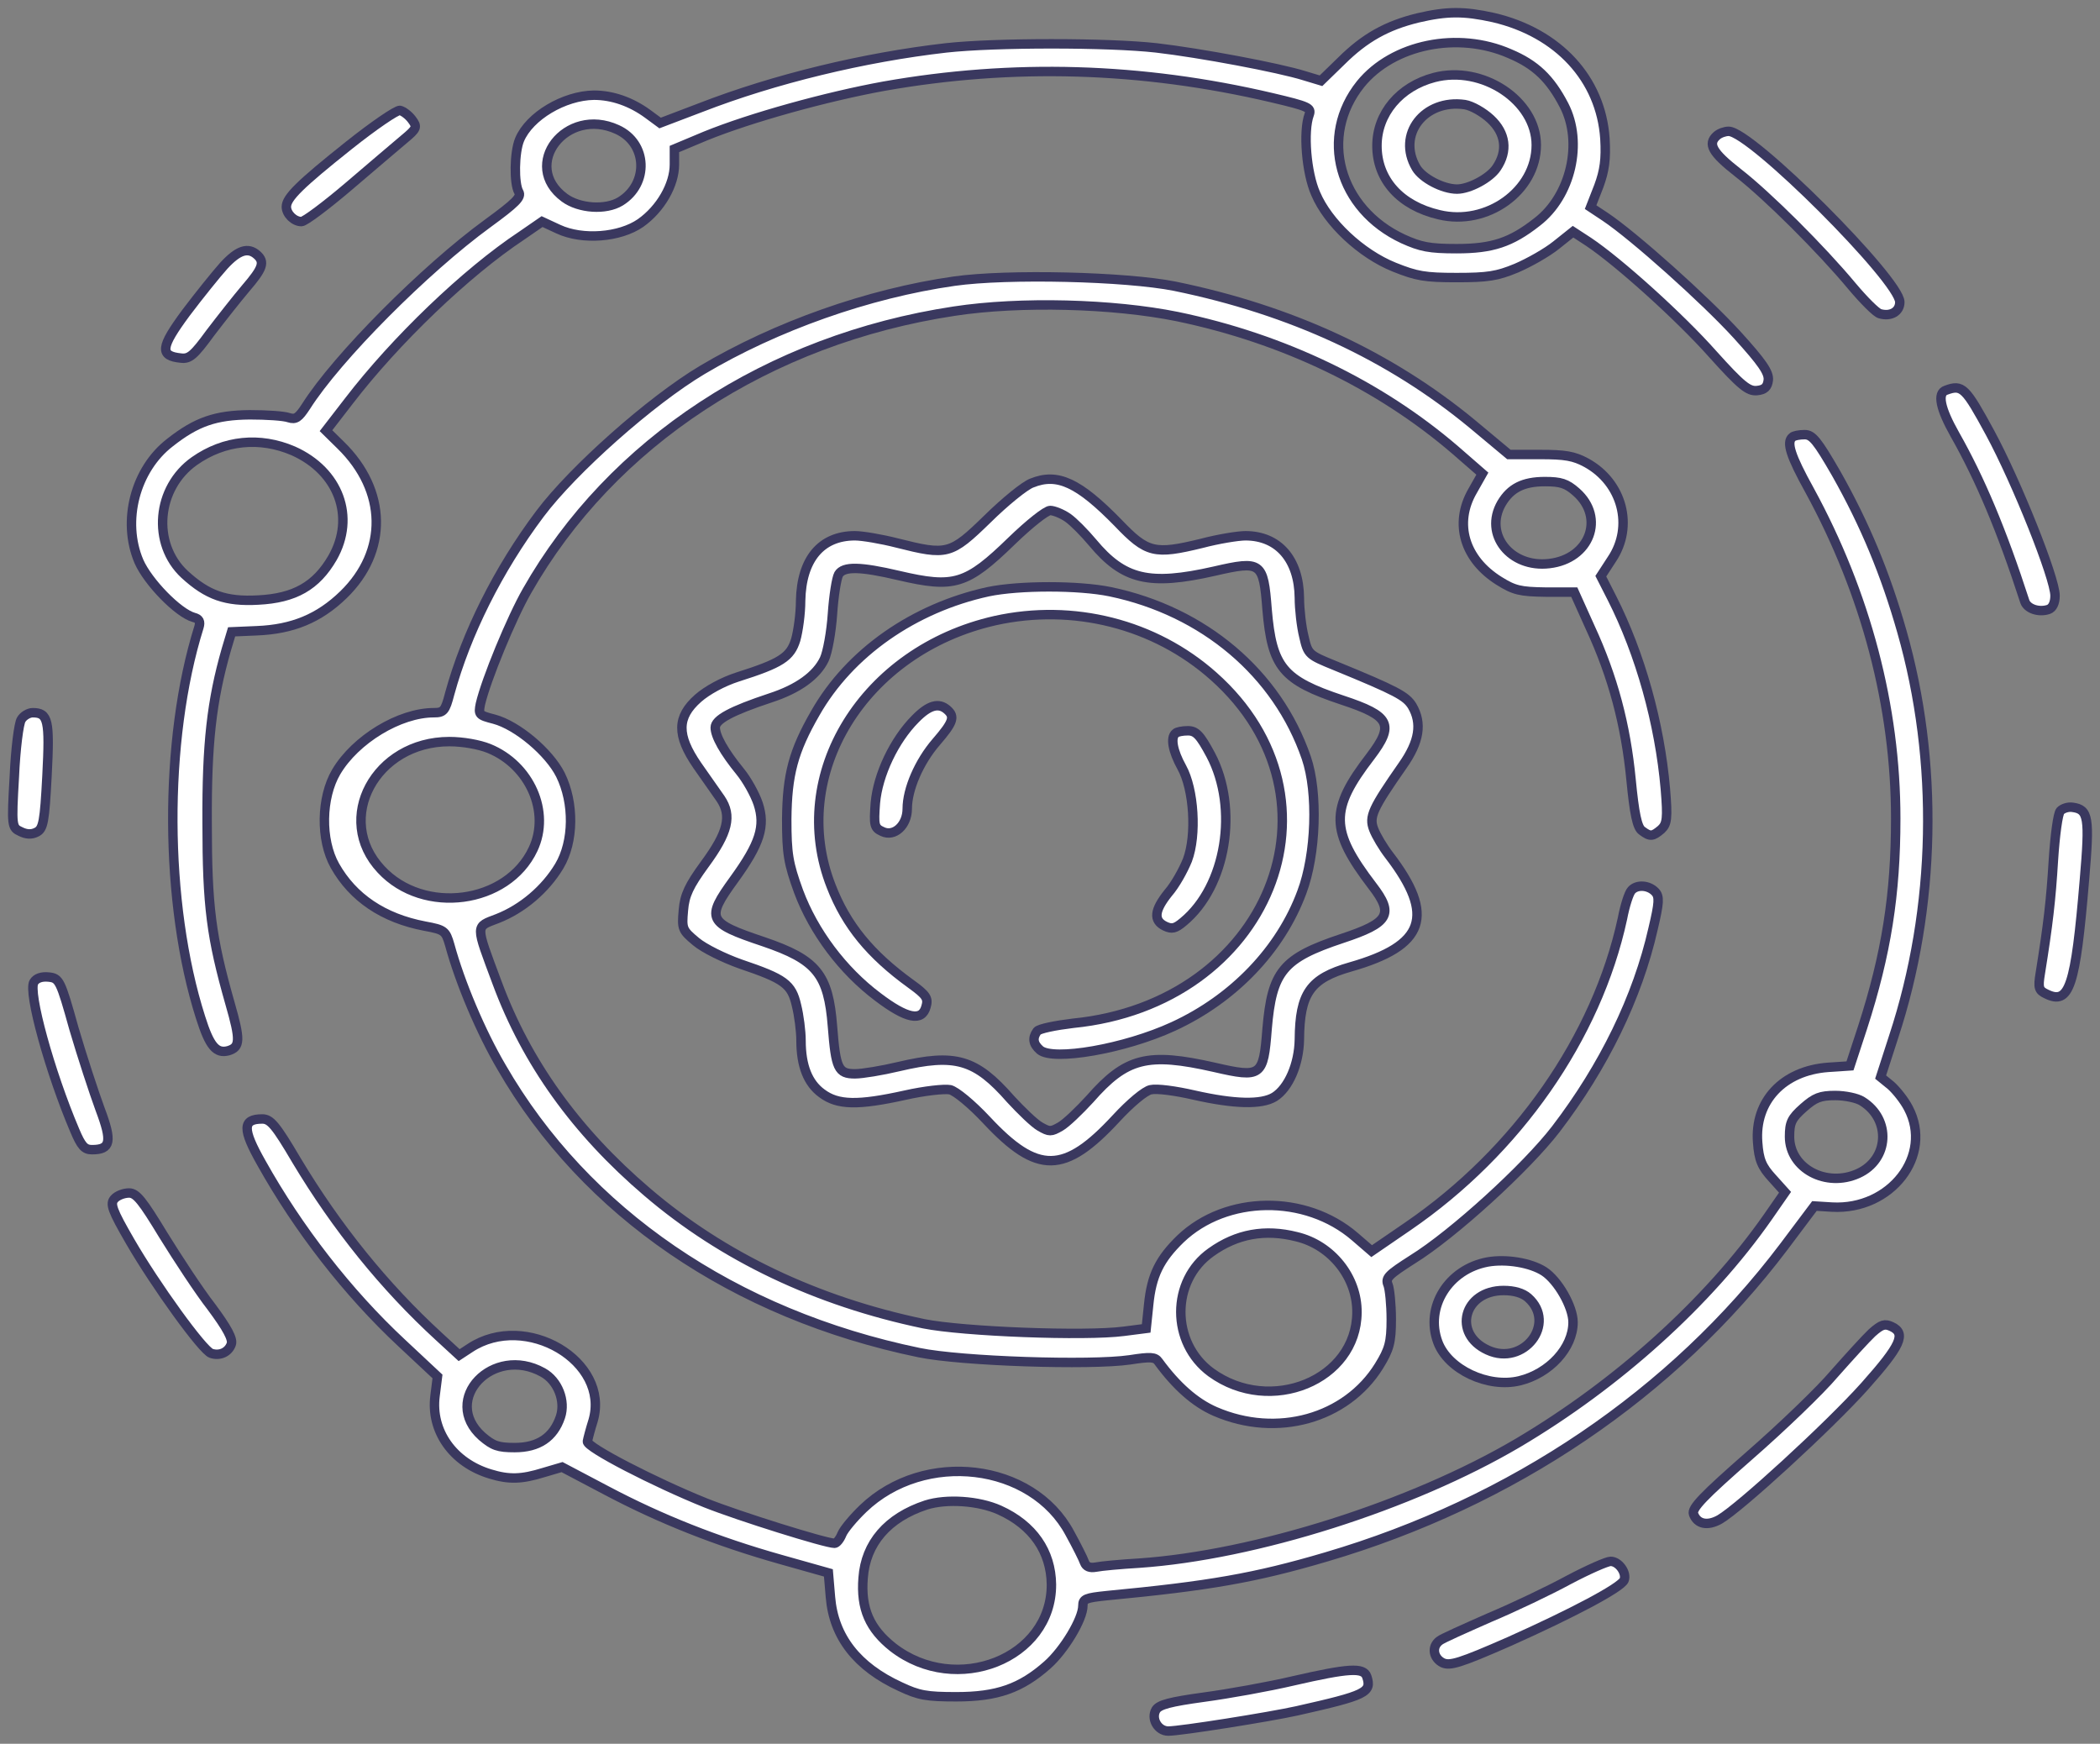 <svg width="165" height="137" viewBox="0 0 165 137" fill="none" xmlns="http://www.w3.org/2000/svg">
<rect x="0" y="0" width="165" height="137" fill="#808080" stroke="none"/>
<path d="M111.401 1.408C108.961 2.004 107.228 2.968 105.399 4.784L103.794 6.344L102.478 5.947C100.489 5.323 94.294 4.16 90.86 3.763C87.073 3.337 78.183 3.337 74.332 3.763C67.881 4.5 60.852 6.203 55.075 8.444L51.866 9.664L50.903 8.955C49.587 7.99 48.111 7.479 46.667 7.479C44.324 7.508 41.596 9.125 40.826 10.969C40.408 11.962 40.376 14.43 40.761 15.083C40.986 15.48 40.537 15.934 38.322 17.551C33.412 21.126 26.48 28.077 24.041 31.935C23.463 32.815 23.238 32.985 22.693 32.815C22.307 32.673 20.927 32.588 19.611 32.588C16.948 32.616 15.439 33.127 13.353 34.772C10.625 36.872 9.566 40.929 10.914 44.106C11.62 45.723 13.995 48.163 15.215 48.504C15.664 48.617 15.76 48.844 15.632 49.27C12.84 58.178 12.904 71.002 15.76 79.939C16.466 82.18 16.98 82.804 17.943 82.549C18.873 82.265 18.905 81.726 18.071 78.832C16.595 73.641 16.274 71.201 16.274 64.647C16.242 58.434 16.627 55.057 17.782 51.029L18.199 49.639L20.189 49.553C22.981 49.44 25.067 48.589 26.993 46.716C30.491 43.312 30.427 38.545 26.768 34.971L25.613 33.836L27.41 31.509C31.069 26.743 36.621 21.409 40.986 18.516L42.591 17.409L43.875 18.005C45.768 18.884 48.689 18.657 50.326 17.523C51.898 16.416 52.989 14.515 52.989 12.927V11.707L55.428 10.685C58.991 9.238 64.928 7.593 69.454 6.77C79.563 4.983 89.673 5.266 99.943 7.678C102.831 8.359 103.056 8.472 102.864 9.011C102.382 10.316 102.639 13.579 103.377 15.225C104.34 17.494 106.939 19.934 109.539 20.984C111.304 21.693 111.946 21.807 114.449 21.807C116.889 21.807 117.627 21.693 119.135 21.069C120.13 20.643 121.542 19.849 122.28 19.253L123.596 18.203L124.816 18.998C127.191 20.587 132.005 24.927 134.572 27.821C136.819 30.318 137.365 30.744 138.039 30.687C138.648 30.63 138.873 30.403 138.937 29.864C139.001 29.268 138.456 28.474 136.498 26.318C133.963 23.537 128.378 18.544 126.132 17.04L124.976 16.274L125.618 14.629C126.068 13.409 126.196 12.501 126.1 10.884C125.779 6.203 122.441 2.571 117.338 1.379C115.027 0.869 113.711 0.869 111.401 1.408ZM118.622 4.217C120.644 5.068 121.799 6.174 122.89 8.274C124.399 11.196 123.436 15.395 120.772 17.438C118.718 19.055 117.242 19.537 114.449 19.537C112.299 19.537 111.625 19.395 110.245 18.771C105.174 16.416 103.602 10.713 106.907 6.6C109.443 3.479 114.546 2.429 118.622 4.217ZM48.496 10.175C50.871 11.253 50.999 14.43 48.753 15.82C47.598 16.53 45.511 16.388 44.356 15.537C40.89 12.983 44.484 8.33 48.496 10.175ZM23.046 35.425C26.608 37.014 27.956 40.617 26.127 43.822C24.843 46.035 23.142 47 20.285 47.142C17.75 47.284 16.306 46.773 14.509 45.128C11.909 42.716 12.294 38.319 15.279 36.219C17.622 34.574 20.414 34.29 23.046 35.425Z" fill="white" stroke="#3A385F" stroke-width="0.742"/>
<path d="M112.684 6.089C109.988 6.798 108.19 8.926 108.19 11.451C108.19 14.118 110.02 16.161 113.069 16.87C116.824 17.778 120.707 14.998 120.707 11.395C120.707 7.905 116.471 5.096 112.684 6.089ZM117.113 9.352C118.3 10.458 118.493 11.848 117.594 13.182C117.048 14.005 115.444 14.856 114.481 14.856C113.358 14.856 111.753 14.005 111.271 13.182C109.731 10.572 111.913 7.763 115.091 8.217C115.636 8.302 116.535 8.813 117.113 9.352Z" fill="white" stroke="#3A385F" stroke-width="0.742"/>
<path d="M27.41 11.423C23.559 14.487 22.5 15.537 22.5 16.246C22.5 16.813 23.109 17.409 23.687 17.409C23.944 17.409 25.613 16.161 27.41 14.629C29.175 13.125 31.133 11.451 31.743 10.941C32.77 10.089 32.802 9.976 32.352 9.38C32.096 9.04 31.678 8.728 31.422 8.671C31.165 8.643 29.368 9.862 27.41 11.423Z" fill="white" stroke="#3A385F" stroke-width="0.742"/>
<path d="M134.893 10.657C134.155 11.309 134.54 11.99 136.53 13.551C138.872 15.367 143.109 19.594 145.516 22.488C146.447 23.594 147.409 24.559 147.698 24.644C148.565 24.899 149.271 24.474 149.271 23.736C149.271 22.005 137.589 10.316 135.823 10.316C135.535 10.316 135.117 10.458 134.893 10.657Z" fill="white" stroke="#3A385F" stroke-width="0.742"/>
<path d="M17.589 20.87C16.979 21.551 15.631 23.225 14.604 24.587C12.614 27.282 12.518 27.963 14.219 28.133C14.893 28.218 15.246 27.906 16.53 26.147C17.397 25.013 18.648 23.424 19.323 22.629C20.639 21.097 20.831 20.587 20.189 20.019C19.483 19.395 18.713 19.651 17.589 20.87Z" fill="white" stroke="#3A385F" stroke-width="0.742"/>
<path d="M74.973 22.09C68.201 23.055 60.948 25.637 55.171 29.069C51.127 31.481 45.03 36.9 42.43 40.361C39.124 44.759 36.621 49.809 35.337 54.49C34.984 55.852 34.856 55.993 34.086 55.993C31.39 55.993 27.924 58.093 26.415 60.646C25.228 62.661 25.163 65.98 26.319 68.023C27.731 70.519 30.106 72.137 33.38 72.761C34.92 73.044 35.016 73.13 35.337 74.236C36.14 77.187 37.776 81.073 39.413 83.854C45.992 95.259 57.675 103.26 72.213 106.267C75.487 106.948 85.693 107.288 88.774 106.834C90.411 106.579 90.764 106.607 91.02 106.976C92.433 108.906 93.909 110.211 95.481 110.892C100.328 112.991 105.784 111.459 108.351 107.317C109.154 106.012 109.314 105.473 109.314 103.657C109.314 102.494 109.186 101.245 109.057 100.933C108.833 100.394 109.121 100.139 110.983 98.947C114.192 96.961 119.937 91.713 122.248 88.705C126.003 83.797 128.667 78.35 129.886 72.959C130.368 70.917 130.4 70.434 130.047 70.066C129.533 69.526 128.603 69.47 128.185 69.952C127.993 70.151 127.672 71.144 127.479 72.165C125.457 81.499 119.199 90.464 110.63 96.337L107.773 98.295L106.458 97.16C102.574 93.812 96.348 93.897 92.754 97.33C91.117 98.919 90.475 100.196 90.25 102.522L90.058 104.366L88.292 104.593C85.276 104.99 75.647 104.622 72.566 103.997C64.158 102.238 56.808 98.749 50.839 93.642C45.254 88.876 41.371 83.457 39.06 77.215C37.327 72.562 37.327 72.846 39.092 72.165C41.05 71.399 42.847 69.867 43.938 68.051C45.094 66.122 45.126 63.086 44.035 60.873C43.136 59.086 40.633 56.986 38.836 56.504C37.616 56.192 37.584 56.135 37.744 55.313C38.194 53.383 40.183 48.56 41.403 46.432C48.046 34.744 60.371 26.658 74.973 24.445C80.173 23.651 87.458 23.849 92.497 24.87C100.841 26.601 108.383 30.233 114.353 35.368L116.471 37.212L115.701 38.574C114.224 41.127 115.059 43.936 117.787 45.638C118.974 46.376 119.424 46.489 121.446 46.518H123.692L124.944 49.298C126.741 53.185 127.736 56.958 128.153 61.242C128.41 63.909 128.635 65.016 129.02 65.271C129.662 65.753 129.854 65.725 130.528 65.157C130.977 64.732 131.042 64.306 130.849 61.98C130.4 56.845 128.891 51.397 126.645 46.971L125.778 45.269L126.645 43.936C128.378 41.354 127.479 37.921 124.655 36.361C123.66 35.822 122.986 35.708 120.996 35.708H118.557L115.701 33.325C109.218 27.963 101.451 24.36 92.304 22.487C88.453 21.721 79.178 21.494 74.973 22.09ZM123.853 38.659C126.131 40.673 124.912 43.907 121.734 44.276C118.685 44.645 116.567 41.978 117.979 39.538C118.685 38.347 119.68 37.836 121.381 37.836C122.633 37.836 123.082 37.978 123.853 38.659ZM38.418 58.802C41.628 60.107 43.264 63.796 41.884 66.718C39.862 71.03 33.283 71.91 29.945 68.307C26.223 64.335 29.496 58.263 35.305 58.263C36.364 58.263 37.648 58.49 38.418 58.802ZM101.868 97.16C104.628 97.812 106.65 100.366 106.618 103.118C106.586 108.423 99.814 111.204 95.16 107.827C91.983 105.501 91.983 100.621 95.16 98.38C97.182 96.933 99.397 96.536 101.868 97.16Z" fill="white" stroke="#3A385F" stroke-width="0.742"/>
<path d="M152.898 30.658C152.192 30.885 152.449 32.105 153.604 34.148C155.562 37.609 157.263 41.61 159.092 47.255C159.285 47.823 160.183 48.135 160.954 47.88C161.274 47.766 161.467 47.369 161.467 46.801C161.467 45.411 158.45 37.865 156.364 34.006C154.438 30.46 154.182 30.176 152.898 30.658Z" fill="white" stroke="#3A385F" stroke-width="0.742"/>
<path d="M140.83 34.346C140.349 34.744 140.67 35.793 142.178 38.517C146.607 46.631 148.95 55.511 148.95 64.306C148.95 70.264 148.212 74.945 146.351 80.705L145.356 83.74L143.655 83.854C140.092 84.109 137.846 86.521 138.102 89.755C138.199 91.117 138.423 91.656 139.258 92.564L140.253 93.67L138.873 95.656C134.219 102.295 127.126 108.707 119.263 113.36C110.887 118.296 98.595 122.183 89.512 122.807C88.036 122.893 86.527 123.034 86.11 123.119C85.629 123.205 85.34 123.091 85.211 122.751C85.115 122.467 84.602 121.446 84.056 120.453C81.103 114.92 72.63 113.899 67.816 118.523C67.078 119.233 66.308 120.141 66.147 120.538C65.987 120.935 65.73 121.247 65.57 121.247C64.864 121.247 58.06 119.119 55.428 118.069C51.416 116.452 46.089 113.7 46.153 113.246C46.185 113.048 46.378 112.31 46.602 111.601C47.95 106.948 41.307 103.033 36.942 105.898L36.075 106.466L34.471 104.99C30.202 101.075 26.447 96.422 23.302 91.174C21.665 88.393 21.248 87.911 20.606 87.911C19.034 87.911 19.034 88.705 20.542 91.372C23.43 96.536 27.314 101.557 31.582 105.529L34.374 108.14L34.182 109.672C33.829 112.424 35.594 114.92 38.514 115.8C39.991 116.254 40.986 116.225 42.719 115.686L44.163 115.261L47.661 117.105C51.898 119.346 56.327 121.105 61.365 122.524L65.088 123.573L65.249 125.474C65.506 128.595 67.335 130.95 70.737 132.51C72.181 133.191 72.791 133.305 75.134 133.305C78.343 133.305 80.205 132.652 82.291 130.808C83.607 129.645 85.083 127.205 85.083 126.155C85.083 125.616 85.308 125.531 86.945 125.361C95 124.595 98.595 123.971 104.179 122.325C118.846 118.013 131.427 109.501 140.156 97.954L142.563 94.748L143.944 94.834C148.565 95.089 151.903 90.776 149.945 87.06C149.624 86.436 148.982 85.641 148.565 85.272L147.763 84.62L148.79 81.442C152.128 71.314 152.352 59.824 149.432 49.61C148.148 45.099 146.543 41.212 144.264 37.184C142.788 34.63 142.403 34.148 141.793 34.148C141.376 34.148 140.927 34.233 140.83 34.346ZM146.319 86.521C148.597 87.939 148.437 91.089 145.998 92.195C143.494 93.33 140.606 91.798 140.606 89.301C140.606 88.195 140.766 87.854 141.697 87.031C142.596 86.237 143.013 86.067 144.2 86.067C144.971 86.067 145.933 86.266 146.319 86.521ZM42.655 107.827C43.842 108.48 44.452 110.069 44.035 111.317C43.489 112.934 42.302 113.729 40.44 113.729C39.124 113.729 38.739 113.587 37.873 112.849C34.631 109.955 38.739 105.643 42.655 107.827ZM78.536 118.637C81.168 119.828 82.58 121.9 82.612 124.481C82.644 130.297 75.134 133.276 70.159 129.418C68.33 127.971 67.624 126.382 67.816 123.971C68.009 121.247 69.742 119.233 72.759 118.24C74.364 117.729 76.899 117.899 78.536 118.637Z" fill="white" stroke="#3A385F" stroke-width="0.742"/>
<path d="M81.071 37.95C80.525 38.148 78.953 39.425 77.573 40.787C74.684 43.596 74.427 43.653 70.48 42.66C69.26 42.347 67.752 42.092 67.174 42.092C64.51 42.092 62.97 43.936 62.906 47.199C62.906 48.22 62.713 49.582 62.521 50.263C62.103 51.625 61.365 52.107 57.963 53.185C56.808 53.554 55.556 54.235 54.85 54.859C53.181 56.334 53.149 57.753 54.786 60.136C55.428 61.044 56.262 62.236 56.615 62.746C57.514 64.08 57.225 65.385 55.364 67.91C54.144 69.584 53.791 70.321 53.695 71.513C53.566 72.96 53.598 73.073 54.69 73.981C55.331 74.52 56.904 75.286 58.188 75.74C61.622 76.903 62.2 77.3 62.585 79.003C62.777 79.769 62.938 81.017 62.938 81.755C62.938 83.741 63.483 85.103 64.575 85.897C65.826 86.833 67.399 86.862 71.122 86.039C72.63 85.698 74.203 85.528 74.652 85.613C75.102 85.727 76.321 86.72 77.541 88.025C81.52 92.28 83.638 92.252 87.682 87.883C88.806 86.663 89.961 85.698 90.41 85.613C90.892 85.5 92.368 85.698 93.844 86.039C96.99 86.748 99.108 86.805 100.135 86.181C101.258 85.471 102.06 83.599 102.093 81.67C102.125 78.038 102.927 76.875 106.104 75.967C111.978 74.293 112.78 71.938 109.153 67.2C108.672 66.576 108.126 65.668 107.934 65.158C107.549 64.165 107.837 63.541 110.212 60.136C111.528 58.264 111.753 56.817 110.951 55.455C110.469 54.689 109.763 54.292 104.917 52.306C102.831 51.455 102.767 51.426 102.446 50.008C102.253 49.242 102.093 47.851 102.093 46.972C102.06 43.965 100.456 42.092 97.856 42.092C97.278 42.092 95.706 42.347 94.422 42.688C90.699 43.596 90.121 43.454 87.843 41.071C84.762 37.922 83.093 37.127 81.071 37.95ZM83.895 40.673C84.345 40.986 85.211 41.865 85.853 42.631C88.292 45.553 90.282 46.036 95.417 44.872C99.108 44.021 99.268 44.163 99.557 47.88C99.942 52.419 100.777 53.441 105.462 55.001C109.25 56.249 109.57 56.93 107.677 59.427C104.468 63.597 104.5 65.243 107.837 69.612C109.538 71.825 109.153 72.506 105.462 73.726C100.777 75.286 99.942 76.308 99.557 80.847C99.268 84.564 99.108 84.705 95.417 83.854C90.154 82.663 88.485 83.088 85.628 86.351C84.794 87.259 83.767 88.252 83.317 88.507C82.579 88.933 82.451 88.933 81.713 88.507C81.263 88.252 80.237 87.259 79.402 86.351C76.642 83.202 75.069 82.748 70.608 83.797C69.292 84.11 67.752 84.365 67.174 84.365C65.858 84.365 65.666 83.939 65.409 80.648C65.088 76.534 64.157 75.4 59.985 73.981C55.588 72.506 55.428 72.194 57.674 69.101C59.728 66.264 60.146 64.902 59.568 63.143C59.311 62.377 58.669 61.242 58.156 60.618C56.904 59.086 56.198 57.838 56.198 57.157C56.198 56.533 57.45 55.852 60.531 54.831C62.713 54.121 64.157 53.072 64.767 51.795C65.024 51.256 65.313 49.639 65.409 48.22C65.505 46.802 65.73 45.411 65.891 45.128C66.276 44.475 67.591 44.504 70.608 45.213C74.973 46.234 75.936 45.95 79.498 42.489C80.846 41.184 82.194 40.106 82.515 40.106C82.804 40.106 83.446 40.361 83.895 40.673Z" fill="white" stroke="#3A385F" stroke-width="0.742"/>
<path d="M77.637 46.489C71.796 47.766 66.757 51.284 64.061 56.022C62.328 59.029 61.847 60.873 61.815 64.363C61.815 67.087 61.943 67.824 62.746 70.037C63.933 73.215 66.212 76.251 68.972 78.322C71.251 80.052 72.438 80.279 72.759 79.088C72.952 78.435 72.791 78.18 71.572 77.3C68.394 75.002 66.501 72.704 65.313 69.64C61.847 60.845 67.881 51.086 78.183 48.759C84.313 47.397 90.732 49.014 95.353 53.128C106.233 62.803 99.718 78.861 84.313 80.393C82.901 80.563 81.649 80.818 81.489 81.017C81.103 81.556 81.168 82.01 81.713 82.492C82.74 83.372 88.357 82.407 92.176 80.648C96.926 78.464 100.617 74.605 102.286 70.094C103.409 67.115 103.569 62.264 102.639 59.54C100.36 52.901 94.583 48.021 87.233 46.489C84.762 45.979 80.076 45.979 77.637 46.489Z" fill="white" stroke="#3A385F" stroke-width="0.742"/>
<path d="M71.925 56.476C70.255 58.15 68.972 60.873 68.779 63.087C68.651 64.817 68.683 65.044 69.325 65.328C70.255 65.782 71.283 64.846 71.283 63.54C71.283 62.008 72.213 59.852 73.562 58.292C74.91 56.731 75.038 56.306 74.428 55.767C73.754 55.171 72.984 55.398 71.925 56.476Z" fill="white" stroke="#3A385F" stroke-width="0.742"/>
<path d="M92.368 57.611C91.951 57.951 92.144 59.001 92.85 60.278C93.813 62.008 94.037 65.612 93.299 67.569C92.978 68.364 92.336 69.527 91.79 70.151C90.699 71.513 90.603 72.307 91.534 72.761C92.079 73.016 92.336 72.96 92.978 72.421C96.348 69.64 97.343 63.512 95.129 59.313C94.294 57.753 93.973 57.412 93.331 57.412C92.914 57.412 92.465 57.498 92.368 57.611Z" fill="white" stroke="#3A385F" stroke-width="0.742"/>
<path d="M1.671 56.533C1.478 56.817 1.221 58.859 1.125 61.044C0.9 64.903 0.932 65.016 1.607 65.328C2.056 65.555 2.473 65.583 2.858 65.385C3.404 65.129 3.5 64.562 3.693 60.931C3.918 56.59 3.789 55.994 2.569 55.994C2.248 55.994 1.831 56.249 1.671 56.533Z" fill="white" stroke="#3A385F" stroke-width="0.742"/>
<path d="M161.885 63.711C161.692 63.909 161.467 65.64 161.339 67.569C161.146 70.747 160.922 72.648 160.312 76.449C160.119 77.612 160.183 77.811 160.793 78.095C162.591 78.974 163.072 77.527 163.778 69.101C164.196 64.221 164.099 63.597 162.848 63.427C162.495 63.37 162.077 63.512 161.885 63.711Z" fill="white" stroke="#3A385F" stroke-width="0.742"/>
<path d="M2.665 77.159C2.184 77.925 3.917 84.223 5.875 88.819C6.389 90.039 6.645 90.323 7.223 90.323C8.7 90.323 8.828 89.699 7.865 87.145C7.384 85.84 6.453 83.003 5.811 80.819C4.752 77.017 4.655 76.847 3.821 76.761C3.275 76.705 2.858 76.847 2.665 77.159Z" fill="white" stroke="#3A385F" stroke-width="0.742"/>
<path d="M8.988 94.181C8.635 94.578 8.795 95.061 10.24 97.557C12.229 100.99 15.92 106.097 16.594 106.324C17.268 106.551 17.942 106.239 18.167 105.615C18.327 105.218 17.846 104.338 16.626 102.693C15.632 101.416 13.963 98.862 12.839 97.047C11.203 94.351 10.721 93.727 10.143 93.727C9.726 93.727 9.213 93.926 8.988 94.181Z" fill="white" stroke="#3A385F" stroke-width="0.742"/>
<path d="M116.888 99.146C113.807 99.713 111.946 102.692 112.973 105.444C113.775 107.6 116.921 109.076 119.392 108.48C121.735 107.912 123.596 105.898 123.596 103.884C123.596 102.664 122.409 100.593 121.317 99.883C120.258 99.202 118.333 98.89 116.888 99.146ZM120.066 101.954C122.344 103.969 119.713 107.373 116.888 106.068C114.096 104.792 114.995 101.387 118.14 101.387C118.975 101.387 119.649 101.586 120.066 101.954Z" fill="white" stroke="#3A385F" stroke-width="0.742"/>
<path d="M147.089 104.707C146.607 105.161 145.291 106.608 144.136 107.913C143.013 109.246 139.996 112.14 137.46 114.353C133.834 117.531 132.903 118.495 133.063 118.949C133.352 119.744 134.155 119.914 135.118 119.375C136.69 118.467 143.719 112.027 146.511 108.906C149.367 105.7 149.784 104.764 148.629 104.225C148.084 103.969 147.827 104.055 147.089 104.707Z" fill="white" stroke="#3A385F" stroke-width="0.742"/>
<path d="M123.275 124.113C121.766 124.936 118.974 126.269 117.017 127.092C115.091 127.943 113.294 128.737 113.101 128.907C112.459 129.39 112.62 130.269 113.358 130.638C113.936 130.893 114.706 130.666 118.589 128.964C123.532 126.751 127.351 124.737 127.608 124.141C127.832 123.574 127.19 122.666 126.548 122.666C126.26 122.666 124.783 123.318 123.275 124.113Z" fill="white" stroke="#3A385F" stroke-width="0.742"/>
<path d="M101.611 132.056C99.686 132.51 96.508 133.078 94.615 133.333C91.919 133.702 91.085 133.929 90.828 134.326C90.411 135.035 90.988 136 91.791 136C92.754 136 99.718 134.894 101.9 134.411C107.324 133.191 107.806 132.964 107.388 131.716C107.132 130.978 105.944 131.063 101.611 132.056Z" fill="white" stroke="#3A385F" stroke-width="0.742"/>
</svg>
